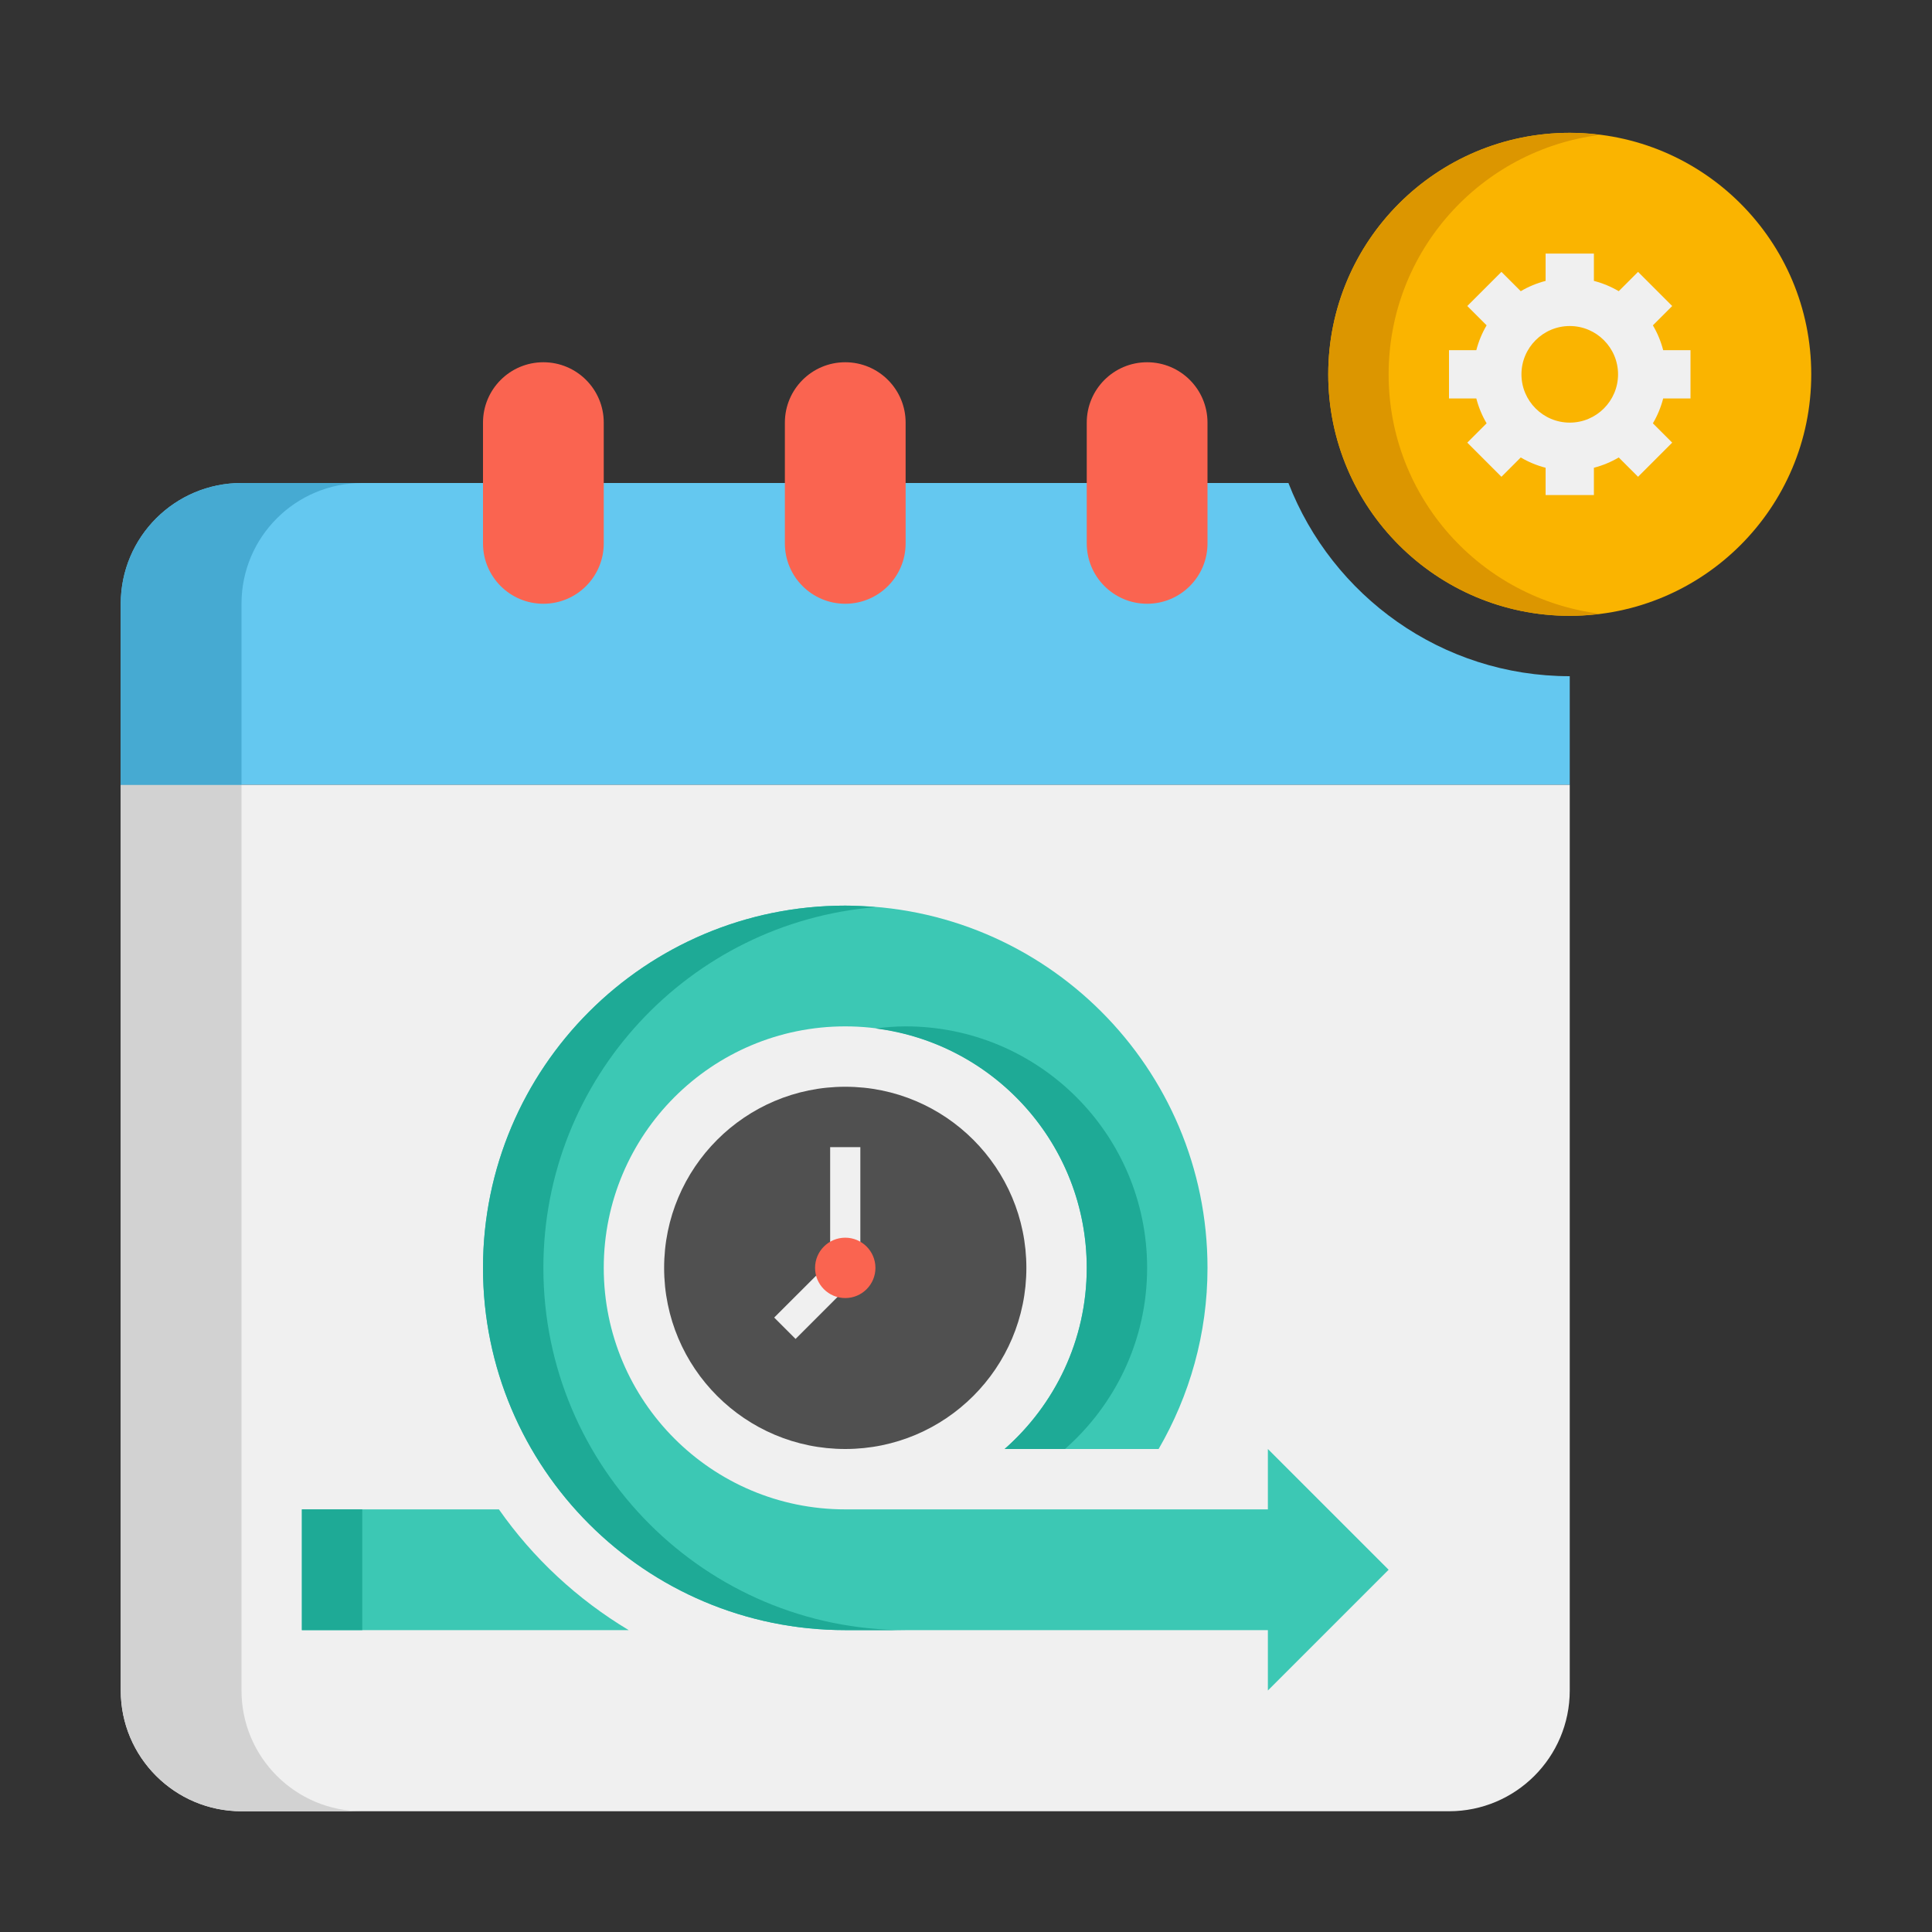<svg enable-background="new 0 0 64 64" height="512" viewBox="0 0 64 64" width="512" xmlns="http://www.w3.org/2000/svg"><rect x="0" y="0" width="64" height="64" fill="#333333" stroke="none"/><g id="Icons"><g><g><path d="m42.681 16h-34.681c-2.209 0-4 1.791-4 4v6h48v-3.6c-4.244 0-7.87-2.662-9.319-6.4z" fill="#64c8f0"/></g><g><path d="m4 26v30c0 2.209 1.791 4 4 4h40c2.209 0 4-1.791 4-4v-30z" fill="#f0f0f0"/></g><g><path d="m8 56v-30h-4v30c0 2.209 1.791 4 4 4h4c-2.209 0-4-1.791-4-4z" fill="#d2d2d2"/></g><g><path d="m12 16h-4c-2.209 0-4 1.791-4 4v6h4v-6c0-2.209 1.791-4 4-4z" fill="#46aad2"/></g><g><path d="m18 20c-1.105 0-2-.895-2-2v-4c0-1.105.895-2 2-2 1.105 0 2 .895 2 2v4c0 1.105-.895 2-2 2z" fill="#fa6450"/></g><g><path d="m28 20c-1.105 0-2-.895-2-2v-4c0-1.105.895-2 2-2 1.105 0 2 .895 2 2v4c0 1.105-.895 2-2 2z" fill="#fa6450"/></g><g><path d="m38 20c-1.105 0-2-.895-2-2v-4c0-1.105.895-2 2-2 1.105 0 2 .895 2 2v4c0 1.105-.895 2-2 2z" fill="#fa6450"/></g><g><path d="m16.527 50h-6.527v4h10.826c-1.699-1.02-3.166-2.381-4.299-4z" fill="#3cc8b4"/></g><g><path d="m10 50h2v4h-2z" fill="#1eaa96"/></g><g><path d="m46 52-4-4v2h-14c-4.418 0-8-3.582-8-8s3.582-8 8-8 8 3.582 8 8c0 2.393-1.056 4.534-2.721 6h5.102c1.024-1.766 1.619-3.812 1.619-6 0-6.627-5.373-12-12-12s-12 5.373-12 12 5.373 12 12 12h14v2z" fill="#3cc8b4"/></g><g><path d="m36 42c0 2.393-1.056 4.534-2.721 6h2c1.665-1.466 2.721-3.607 2.721-6 0-4.418-3.582-8-8-8-.339 0-.672.028-1 .069 3.945.493 7 3.852 7 7.931z" fill="#1eaa96"/></g><g><path d="m18 42c0-6.29 4.842-11.44 11-11.949-.331-.028-.662-.051-1-.051-6.627 0-12 5.373-12 12s5.373 12 12 12h2c-6.627 0-12-5.373-12-12z" fill="#1eaa96"/></g><g><path d="m28 48c-3.314 0-6-2.686-6-6 0-3.314 2.686-6 6-6 3.314 0 6 2.686 6 6 0 3.314-2.686 6-6 6z" fill="#505050"/></g><g><path d="m26.354 44.354-.708-.708 1.854-1.853v-3.793h1v4.207z" fill="#f0f0f0"/></g><g><path d="m28 43c-.552 0-1-.448-1-1 0-.552.448-1 1-1 .552 0 1 .448 1 1 0 .552-.448 1-1 1z" fill="#fa6450"/></g><g><path d="m52 20.4c-4.418 0-8-3.582-8-8 0-4.418 3.582-8 8-8 4.418 0 8 3.582 8 8 0 4.418-3.582 8-8 8z" fill="#fab400"/></g><g><path d="m46 12.4c0-4.079 3.055-7.438 7-7.931-.328-.041-.661-.069-1-.069-4.418 0-8 3.582-8 8s3.582 8 8 8c.339 0 .672-.028 1-.069-3.945-.493-7-3.852-7-7.931z" fill="#dc9600"/></g><g><path d="m56 13.2v-1.6h-.905c-.076-.293-.191-.569-.341-.823l.64-.64-1.131-1.131-.64.64c-.254-.15-.53-.265-.823-.341v-.905h-1.6v.905c-.293.076-.569.191-.823.341l-.64-.64-1.131 1.131.64.64c-.15.254-.265.53-.341.823h-.905v1.6h.905c.076.293.191.569.341.823l-.64.64 1.131 1.131.64-.64c.254.15.53.265.823.341v.905h1.6v-.905c.293-.076.569-.191.823-.341l.64.64 1.131-1.131-.64-.64c.15-.254.265-.53.341-.823zm-4 .8c-.882 0-1.6-.718-1.6-1.6s.718-1.6 1.6-1.6 1.6.718 1.6 1.6-.718 1.6-1.6 1.6z" fill="#f0f0f0"/></g></g></g></svg>